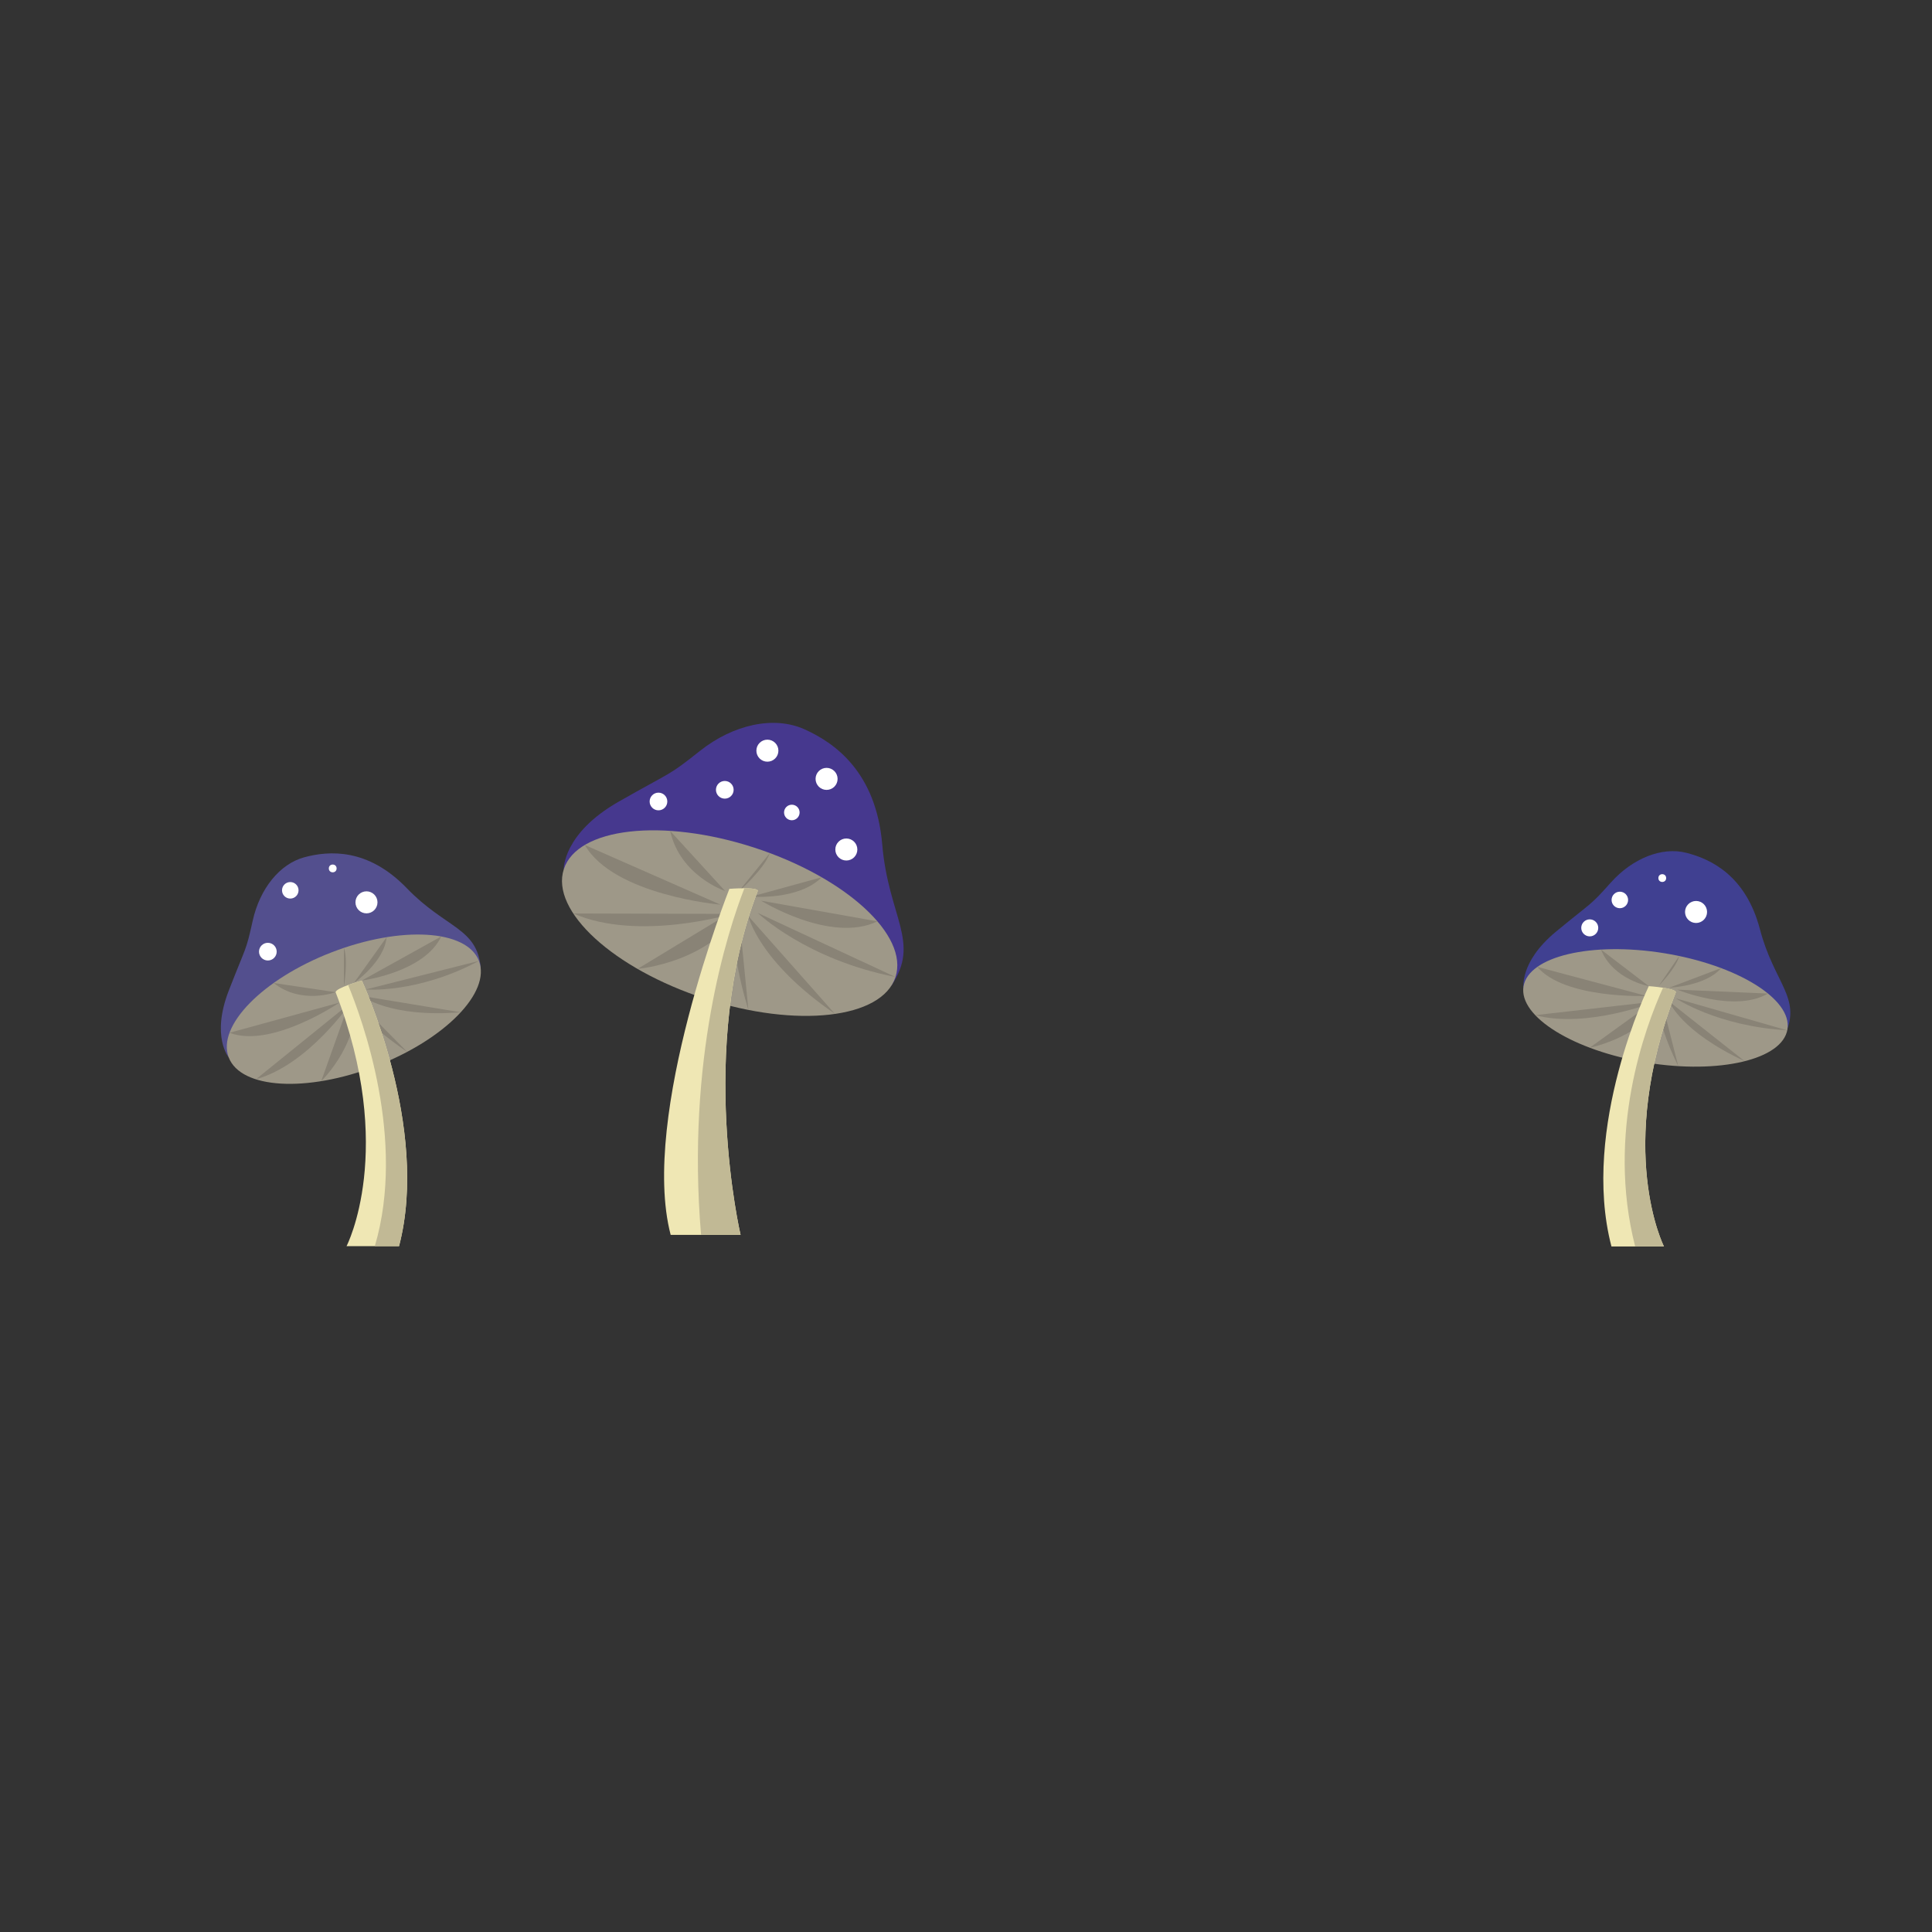 <?xml version="1.0" encoding="UTF-8"?><svg id="Layer_2" xmlns="http://www.w3.org/2000/svg" viewBox="0 0 800 800"><rect x="0" y="0" width="800" height="800" fill="#333333" stroke="none"/><defs><style>.cls-1{fill:none;}.cls-2{fill:#fff;}.cls-3{fill:#efe7b4;}.cls-4{fill:#9e9888;}.cls-5{fill:#c1b995;}.cls-6{fill:#404091;}.cls-7{fill:#46388e;}.cls-8{fill:#898376;}.cls-9{fill:#534f8e;}</style></defs><g id="island"><rect id="frame" class="cls-1" width="800" height="800"/><g id="trees-mushroom"><g id="mushroom-large"><path class="cls-7" d="M233.44,359.9s-.39-14.76,22.7-27.92c23.09-13.17,20-10.2,33.78-21.11,13.78-10.91,30.5-14.54,43.07-8.94,12.58,5.6,29.78,17.68,32.33,47.78,2.55,30.11,16.06,40.35,3.72,58.48l-135.61-48.29Z"/><ellipse class="cls-4" cx="302.12" cy="382.23" rx="32.88" ry="72.21" transform="translate(-154.78 551.38) rotate(-71.99)"/><g><path class="cls-8" d="M315.16,372.96s28.8,17.87,48.16,8.56"/><path class="cls-8" d="M311,371.29s19.75,1.62,29.25-8.03"/><path class="cls-8" d="M305.61,369.43s10.93-9.62,13.17-16.2"/><path class="cls-8" d="M300.24,368.94s-18.62-6.22-22.75-24.9"/><path class="cls-8" d="M298.34,374.6s-44.12-3.8-56.2-24.73"/><path class="cls-8" d="M313.76,378.02s19.99,19.31,57.04,26.53"/><path class="cls-8" d="M303.06,378.43s-38.73,11.59-65.67-.18"/><path class="cls-8" d="M309.93,379.4s4.01,18.55,35.79,40.42"/><path class="cls-8" d="M264.01,401.2s32.14-2.67,44.73-27.12"/><path class="cls-8" d="M309.9,418.17s-10.08-31.13-4.44-44.87"/></g><path class="cls-3" d="M302.02,368.05s-37.23,93.93-24.31,143.28h28.95s-18.13-77.22,7.13-142.43c0-1.76-11.78-.85-11.78-.85Z"/><g id="dots"><circle class="cls-2" cx="317.76" cy="310.84" r="4.56"/><circle class="cls-2" cx="342.27" cy="322.52" r="4.56"/><circle class="cls-2" cx="327.88" cy="336.43" r="3.22"/><circle class="cls-2" cx="350.45" cy="351.76" r="4.56"/><circle class="cls-2" cx="272.66" cy="331.88" r="3.66"/><circle class="cls-2" cx="300.12" cy="327.04" r="3.66"/></g><path class="cls-5" d="M313.79,368.9c0-.85-2.73-1.08-5.56-1.08-6.94,17.85-24.11,70.68-17.93,143.52h16.35s-18.13-77.22,7.13-142.43Z"/></g><g id="mushroom-left"><path class="cls-9" d="M94.73,437.86s-7.39-8.62,0-27.67c7.39-19.06,6.99-15.79,9.92-28.98,2.93-13.19,11.14-23.47,21.36-26.23s26.34-3.9,42.47,12.83c16.12,16.73,29.16,16.28,30.59,33.09l-104.33,36.97Z"/><ellipse class="cls-4" cx="146.53" cy="417.87" rx="55.53" ry="25.28" transform="translate(-140.62 80.78) rotate(-21.1)"/><g><path class="cls-8" d="M149.82,406.02s25.85-3.31,32.89-18.26"/><path class="cls-8" d="M146.53,407.04s12.57-8.62,13.56-18.98"/><path class="cls-8" d="M142.41,408.55s1.86-11.04,0-16.06"/><path class="cls-8" d="M138.97,410.85s-14.13,5.32-25.65-3.82"/><path class="cls-8" d="M140.58,415.15s-28.16,19.13-45.53,12.5"/><path class="cls-8" d="M151.44,409.72s21.29,1.83,46.9-11.84"/><path class="cls-8" d="M145.25,415.15s-17.49,25.7-39.27,31.75"/><path class="cls-8" d="M149.82,412.4s11.39,9.12,40.96,6.76"/><path class="cls-8" d="M133,447.68s17.88-17.18,13.53-37.88"/><path class="cls-8" d="M168.61,435.55s-21.11-13.69-24.41-24.62"/></g><path class="cls-3" d="M149.82,406.02s28.33,60.65,15.41,110h-21.74s20.74-39.95-4.52-105.16c0-1.76,10.85-4.84,10.85-4.84Z"/><g id="dots-2"><circle class="cls-2" cx="120.2" cy="368.66" r="3.42"/><circle class="cls-2" cx="151.75" cy="373.64" r="4.56"/><circle class="cls-2" cx="137.77" cy="359.6" r="1.61"/><circle class="cls-2" cx="110.91" cy="394.06" r="3.66"/></g><path class="cls-5" d="M149.82,406.02s-2.88,.82-5.67,1.85c5.9,14.29,24.09,64.13,11.05,108.15h10.03c12.92-49.35-15.41-110-15.41-110Z"/></g><g id="mushroom-right"><path class="cls-6" d="M630.91,409.7s-2.22-11.05,13.43-23.96c15.65-12.91,13.71-10.28,22.66-20.28,8.94-10,21.04-14.91,31.23-12.34,10.19,2.57,24.7,9.41,30.54,31.73,5.84,22.31,17.34,28.26,10.42,43.5l-108.29-18.65Z"/><ellipse class="cls-4" cx="685.47" cy="417.34" rx="22.94" ry="55.36" transform="translate(163.61 1027.01) rotate(-80.77)"/><g><path class="cls-8" d="M694.51,409.79s23.72,9.77,37.57,1.62"/><path class="cls-8" d="M691.17,409s15.22-.64,21.51-8.14"/><path class="cls-8" d="M686.87,408.2s7.39-7.61,8.45-12.35"/><path class="cls-8" d="M682.73,408.34s-14.81-2.63-19.8-15.15"/><path class="cls-8" d="M681.84,412.41s-34.02,1.31-45.29-12.06"/><path class="cls-8" d="M693.93,413.4s17.14,11.55,46.11,13.23"/><path class="cls-8" d="M685.81,414.64s-28.4,11.44-50.1,5.72"/><path class="cls-8" d="M691.15,414.69s4.88,12.44,31.27,24.71"/><path class="cls-8" d="M658.28,433.83s24.25-4.71,31.44-22.7"/><path class="cls-8" d="M694.94,441.45s-10.75-20.59-7.8-30.57"/></g><path class="cls-3" d="M682.73,408.34s-28.38,58.45-15.46,107.8h21.74s-20.34-40.05,4.92-105.26c0-1.76-11.2-2.54-11.2-2.54Z"/><g id="dots-3"><circle class="cls-2" cx="658.28" cy="384.21" r="3.52"/><circle class="cls-2" cx="688.31" cy="363.59" r="1.61"/><circle class="cls-2" cx="670.74" cy="372.65" r="3.42"/><circle class="cls-2" cx="702.3" cy="377.63" r="4.56"/></g><path class="cls-5" d="M693.93,410.88c0-.85-2.6-1.47-5.3-1.89-7.46,16.49-23.62,60.1-11.54,107.14h11.92s-20.34-40.05,4.92-105.26Z"/></g></g></g></svg>